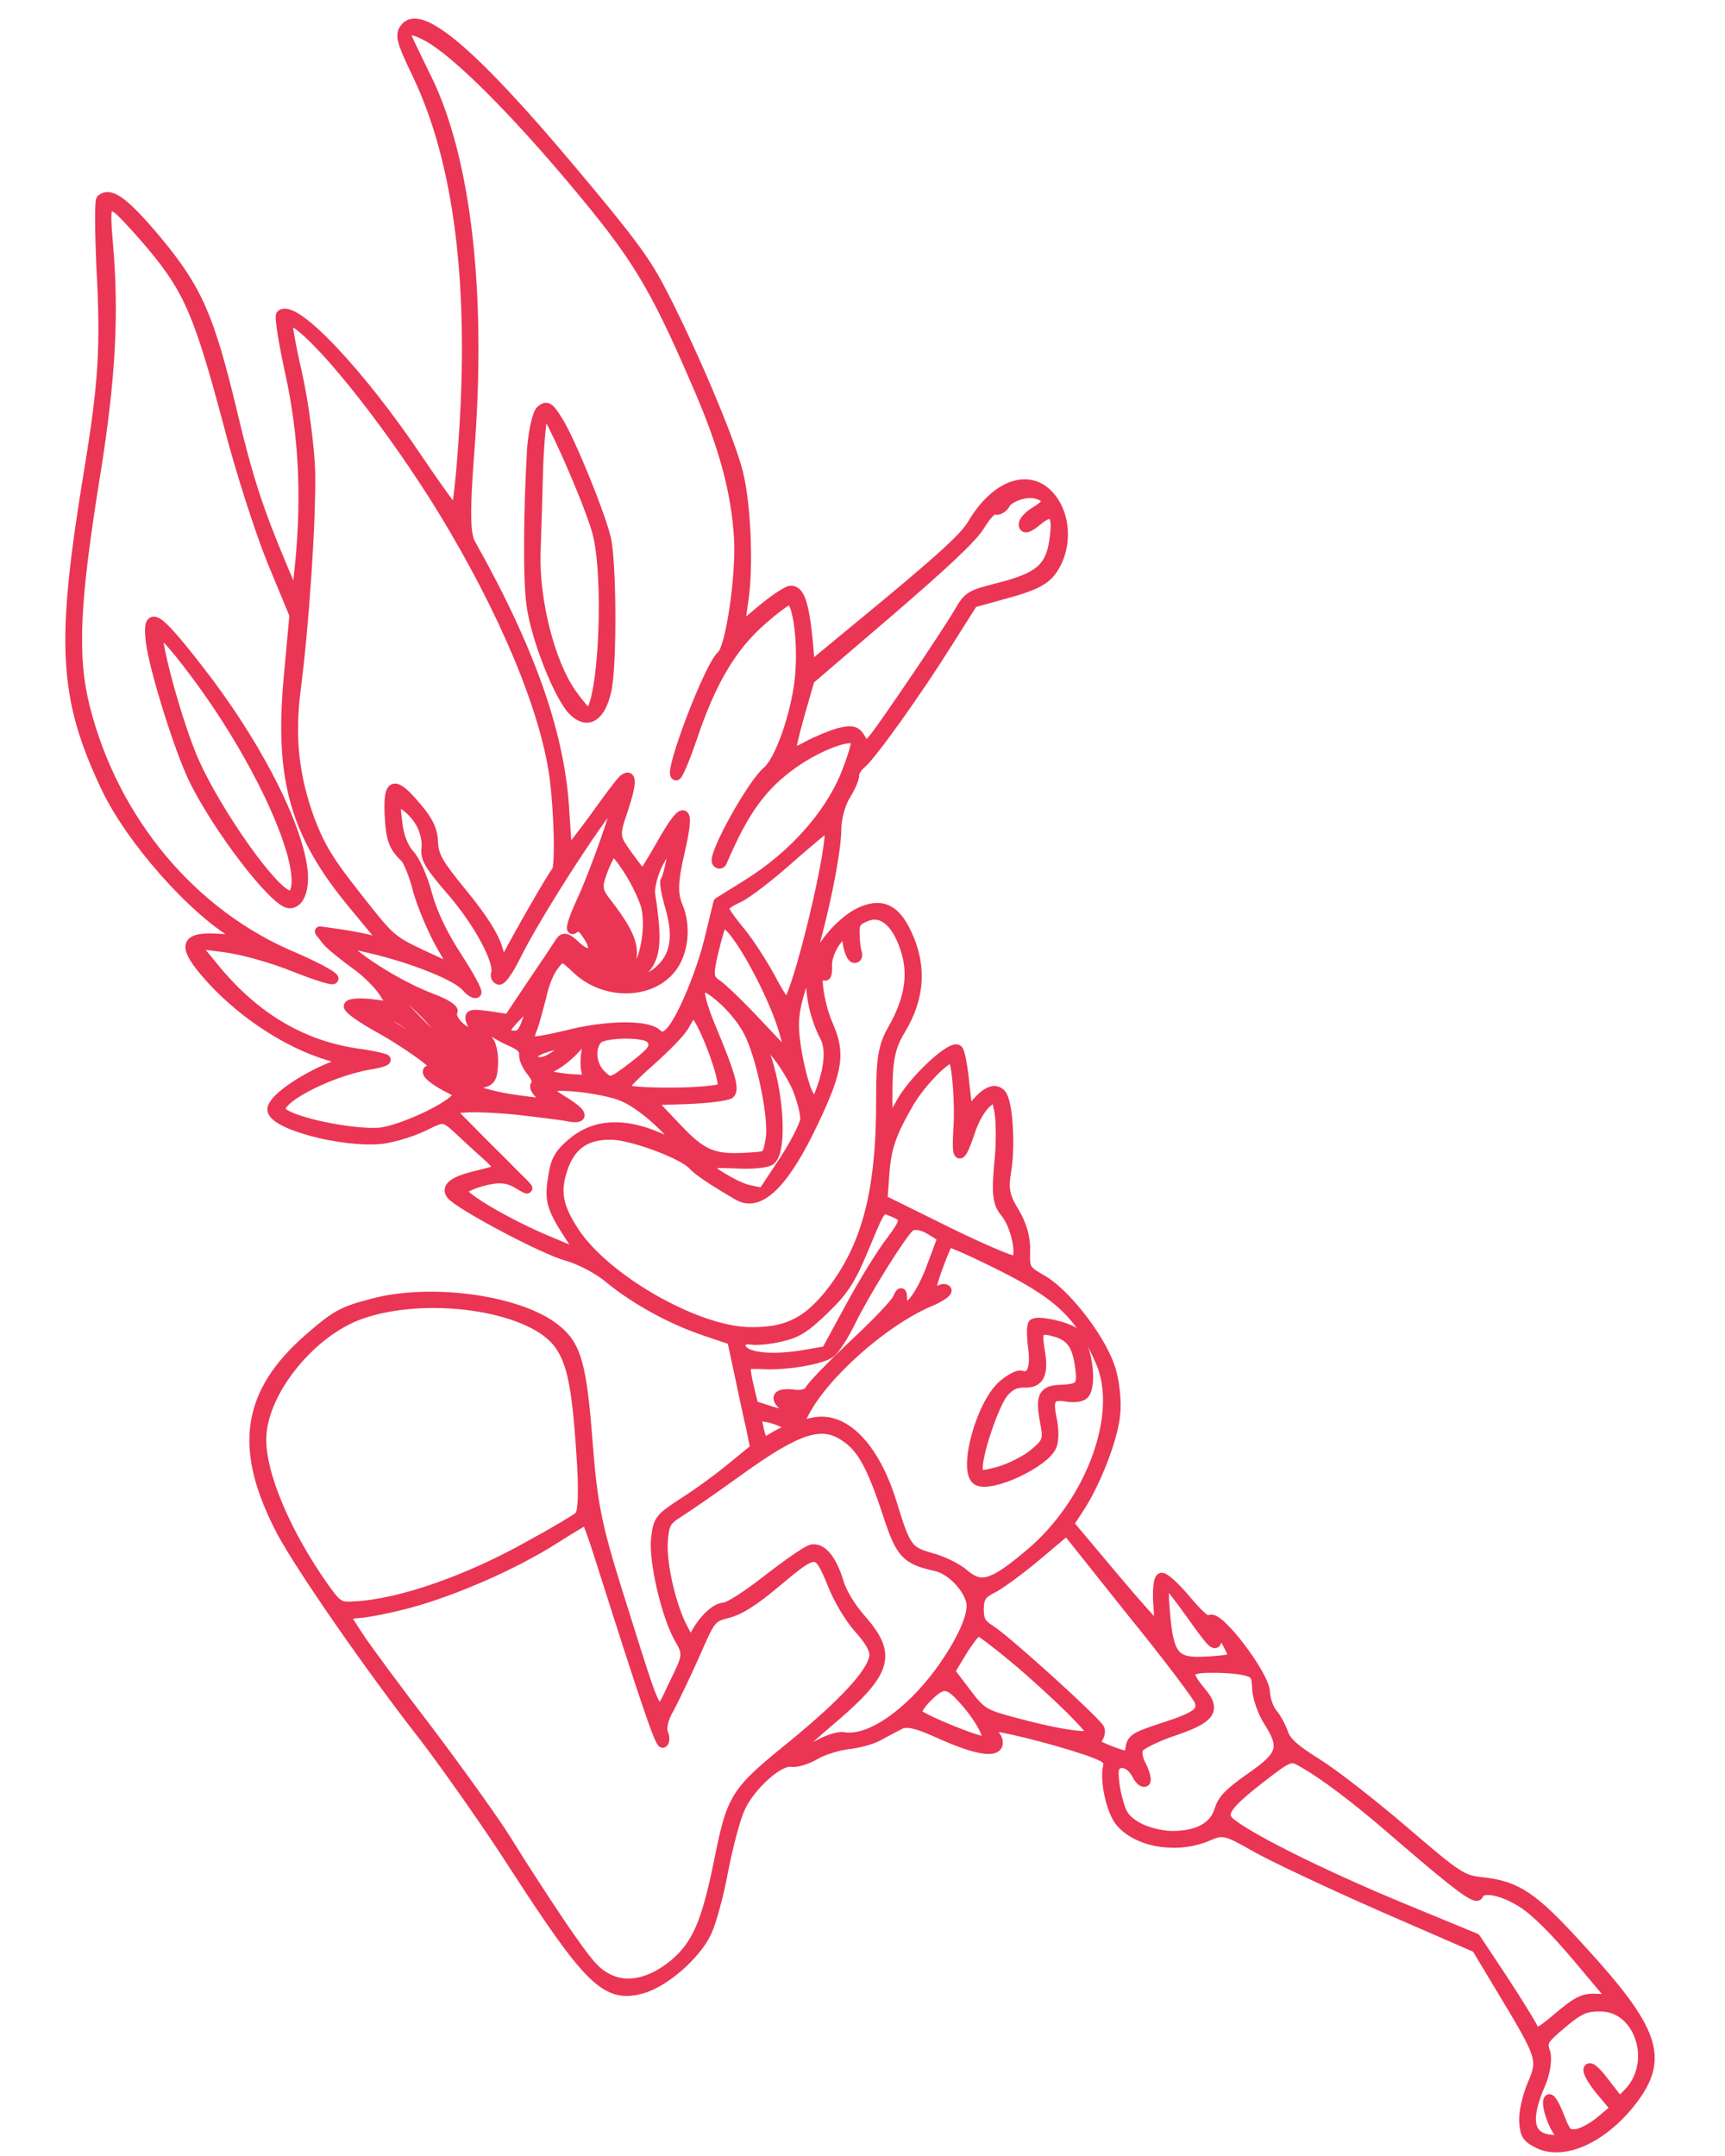 <?xml version="1.0" encoding="UTF-8" standalone="no"?>
<!DOCTYPE svg PUBLIC "-//W3C//DTD SVG 1.1//EN" "http://www.w3.org/Graphics/SVG/1.1/DTD/svg11.dtd">
<svg width="100%" height="100%" viewBox="0 0 440 550" version="1.1" xmlns="http://www.w3.org/2000/svg" xmlns:xlink="http://www.w3.org/1999/xlink" xml:space="preserve" xmlns:serif="http://www.serif.com/" style="fill-rule:evenodd;clip-rule:evenodd;stroke-linejoin:round;stroke-miterlimit:2;">
    <g id="ArtBoard1" transform="matrix(0.799,0,0,1,0,0)">
        <rect x="0" y="0" width="550" height="550" style="fill:none;"/>
        <g transform="matrix(0.125,0,0,-0.1,-138.525,550)">
            <g transform="matrix(0.886,0.745,-0.745,0.886,2744.26,-2078.83)">
                <path d="M2926,5328C2818,5184 2763,5127 2615,5000C2323,4750 2251,4656 2195,4444C2162,4320 2167,4111 2206,4005C2211,3991 2200,3998 2172,4024C2117,4077 2100,4069 2100,3991C2100,3880 2136,3755 2192,3671C2210,3643 2211,3637 2198,3643C2126,3670 2036,3680 2019,3663C1996,3640 2088,3508 2161,3458C2183,3444 2222,3427 2250,3420C2299,3408 2299,3408 2305,3362C2308,3336 2313,3298 2316,3278C2319,3257 2319,3240 2315,3240C2312,3240 2292,3249 2270,3260C2223,3284 2200,3285 2200,3264C2200,3234 2278,3041 2308,2998C2325,2973 2343,2930 2348,2899C2362,2826 2393,2745 2434,2677L2468,2621L2432,2553C2412,2516 2386,2467 2375,2445L2353,2405L2289,2406C2254,2406 2194,2410 2157,2415C2091,2423 2088,2422 2058,2394C2022,2360 1964,2246 1955,2190C1949,2155 1944,2150 1889,2126C1795,2085 1792,2058 1917,2360C1976,2501 1999,2543 2077,2652C2177,2791 2196,2832 2185,2888C2167,2987 2034,3136 1911,3193C1852,3221 1836,3225 1760,3224C1572,3222 1479,3139 1435,2935C1417,2848 1392,2585 1385,2385C1381,2303 1368,2148 1354,2041C1317,1742 1322,1690 1394,1656C1440,1634 1534,1635 1585,1659C1607,1669 1659,1705 1700,1739C1741,1772 1793,1809 1816,1820C1865,1844 1952,1847 1970,1825C1977,1817 1998,1808 2019,1804C2039,1801 2071,1787 2090,1775C2109,1762 2137,1749 2153,1746C2168,1743 2191,1738 2204,1735C2221,1732 2235,1714 2255,1673C2290,1599 2318,1560 2336,1560C2344,1560 2350,1569 2350,1580C2350,1591 2353,1600 2358,1600C2367,1599 2444,1493 2484,1427C2509,1385 2510,1377 2497,1367C2471,1347 2440,1287 2440,1257C2440,1197 2498,1130 2568,1109C2602,1099 2607,1093 2633,1022C2649,979 2707,854 2762,742L2863,539L2846,432C2819,261 2817,256 2764,229C2738,216 2708,193 2697,178C2680,155 2679,147 2689,123C2713,65 2804,39 2905,60C3023,85 3047,144 3036,392C3030,545 3018,585 2966,640C2934,673 2931,682 2905,840C2890,931 2867,1038 2854,1077C2836,1133 2833,1155 2840,1175C2846,1190 2850,1212 2850,1224C2850,1237 2858,1258 2868,1271C2891,1301 2899,1470 2877,1470C2869,1470 2865,1490 2865,1537C2865,1575 2861,1607 2855,1610C2850,1613 2832,1596 2815,1573C2799,1550 2783,1531 2780,1531C2777,1530 2775,1598 2775,1681L2775,1833L2815,1845C2879,1864 2972,1915 3009,1952C3028,1970 3052,2005 3063,2030C3091,2091 3097,2219 3077,2279C3061,2323 3061,2324 3089,2356C3108,2377 3120,2405 3125,2436C3131,2476 3139,2491 3171,2518C3215,2556 3270,2631 3270,2653C3270,2672 3251,2679 3215,2673C3184,2666 3184,2666 3232,2737C3247,2760 3260,2783 3260,2789C3260,2807 3145,2802 3090,2781C3063,2770 3040,2764 3040,2767C3040,2769 3063,2798 3091,2830C3130,2875 3154,2893 3191,2905C3273,2933 3322,2986 3341,3069C3352,3120 3337,3147 3291,3160C3243,3173 3162,3158 3125,3128C3096,3105 3066,3051 3055,3002C3049,2971 3015,2938 2962,2910C2939,2899 2938,2899 2945,2930C2949,2947 2969,2989 2989,3022C3021,3074 3039,3091 3103,3130C3195,3185 3331,3291 3368,3335C3383,3353 3412,3373 3432,3379C3453,3386 3472,3396 3475,3401C3479,3406 3491,3410 3503,3410C3534,3410 3701,3453 3819,3491L3920,3523L3990,3491C4044,3466 4069,3460 4093,3464C4152,3476 4200,3533 4200,3591C4200,3661 4127,3689 4032,3656C4002,3645 3940,3642 3773,3643L3553,3645L3588,3695C3633,3761 3645,3791 3628,3802C3621,3806 3586,3810 3551,3810L3488,3810L3538,3855C3594,3905 3677,4013 3707,4075C3740,4141 3807,4361 3837,4500C3852,4569 3855,4630 3855,4825C3855,5153 3830,5306 3778,5298C3758,5295 3752,5283 3732,5205C3679,4997 3529,4765 3285,4514C3228,4455 3178,4408 3176,4411C3173,4413 3178,4478 3186,4555C3210,4778 3198,4990 3160,4990C3155,4990 3125,4940 3093,4879C3030,4759 2950,4653 2846,4550L2780,4486L2805,4567C2844,4693 2873,4765 2939,4896C3036,5090 3054,5153 3055,5291C3055,5403 3046,5440 3020,5440C3015,5440 2973,5389 2926,5328ZM3034,5404C3037,5395 3040,5344 3040,5290C3040,5164 3022,5106 2916,4880C2870,4784 2816,4651 2795,4585L2757,4465L2656,4365C2498,4208 2447,4093 2446,3892L2445,3780L2425,3807C2414,3823 2393,3848 2378,3865L2351,3895L2350,3870C2350,3856 2357,3821 2364,3793C2372,3764 2376,3723 2373,3701L2368,3663L2335,3699C2316,3719 2298,3732 2294,3728C2290,3723 2299,3690 2313,3653C2328,3615 2344,3561 2350,3533C2362,3468 2384,3424 2410,3410C2427,3401 2435,3404 2455,3426C2469,3441 2480,3461 2480,3471C2480,3481 2485,3492 2490,3495C2496,3498 2500,3496 2500,3490C2500,3483 2507,3462 2516,3443C2529,3418 2530,3406 2521,3397C2515,3391 2510,3373 2510,3358C2510,3343 2505,3330 2499,3330C2492,3330 2490,3319 2493,3300C2499,3273 2495,3275 2447,3328C2400,3379 2369,3430 2345,3495C2341,3506 2336,3510 2333,3503C2331,3497 2336,3476 2344,3456C2359,3421 2358,3420 2337,3420C2291,3420 2198,3449 2166,3471C2115,3508 2030,3617 2030,3646C2030,3677 2165,3648 2247,3600C2265,3589 2280,3583 2280,3586C2280,3589 2262,3613 2239,3638C2159,3729 2120,3840 2120,3975L2121,4055L2168,4004C2194,3976 2235,3916 2259,3870C2284,3824 2305,3791 2307,3797C2309,3803 2293,3843 2271,3887C2158,4105 2159,4375 2272,4608C2323,4712 2403,4799 2625,4990C2782,5126 2879,5229 2970,5359C3015,5423 3024,5430 3034,5404ZM3804,5248C3829,5178 3844,5007 3844,4800C3844,4584 3833,4512 3764,4282C3721,4137 3677,4044 3615,3961C3563,3893 3446,3790 3421,3790C3385,3790 3161,3665 3174,3653C3176,3650 3213,3669 3256,3695C3366,3762 3450,3791 3536,3793C3576,3794 3611,3792 3615,3788C3628,3775 3576,3694 3520,3640C3463,3585 3370,3530 3334,3530C3289,3530 3120,3465 3120,3448C3120,3443 3123,3440 3128,3442C3239,3498 3304,3514 3389,3507C3459,3501 3533,3474 3527,3456C3525,3450 3494,3430 3458,3411C3372,3367 3255,3351 3142,3367L3065,3378L3005,3334C2940,3285 2839,3233 2801,3228C2783,3226 2776,3230 2774,3245C2770,3274 2699,3332 2619,3370C2581,3389 2550,3407 2550,3412C2550,3416 2560,3425 2573,3431C2585,3438 2611,3456 2632,3471C2652,3487 2681,3503 2698,3506C2726,3512 2727,3511 2732,3467C2741,3386 2816,3322 2888,3334C2932,3341 2977,3383 2991,3431C3000,3459 3019,3480 3074,3521C3156,3583 3147,3593 3046,3555C3008,3541 2977,3531 2976,3532C2975,3534 2976,3558 2978,3587C2982,3637 2983,3639 3036,3671C3088,3703 3103,3720 3078,3720C3071,3720 3023,3709 2973,3696C2922,3684 2880,3675 2880,3676C2880,3678 2903,3709 2930,3746C3033,3881 3104,4066 3155,4336C3159,4359 3194,4401 3278,4487C3527,4739 3694,4991 3741,5184C3752,5229 3763,5271 3765,5278C3773,5302 3788,5290 3804,5248ZM3174,4953C3195,4876 3187,4634 3156,4429C3117,4174 3048,3953 2968,3825C2924,3756 2847,3660 2835,3660C2827,3660 2692,3611 2628,3585C2611,3578 2611,3580 2627,3616C2638,3643 2644,3687 2645,3756C2646,3844 2650,3861 2668,3885C2684,3905 2690,3926 2690,3964C2690,4044 2679,4050 2636,3995C2601,3949 2596,3934 2600,3897C2600,3888 2590,3855 2575,3825C2561,3794 2544,3739 2537,3703L2525,3636L2491,3708C2458,3780 2458,3782 2462,3903C2465,4003 2471,4038 2492,4099C2527,4194 2574,4265 2652,4337C2761,4437 2919,4602 2985,4683C3020,4727 3072,4809 3102,4866C3131,4923 3158,4970 3162,4970C3166,4970 3171,4962 3174,4953ZM2675,3934C2672,3917 2661,3895 2650,3885C2633,3869 2630,3855 2631,3774C2632,3683 2612,3589 2589,3574C2584,3571 2582,3565 2585,3560C2588,3555 2614,3562 2644,3575C2745,3620 3040,3709 3040,3695C3040,3687 2898,3603 2835,3574C2797,3556 2773,3541 2783,3540C2798,3540 2801,3533 2798,3508C2794,3463 2766,3463 2762,3508C2759,3533 2755,3540 2742,3536C2733,3533 2685,3519 2635,3505L2545,3479L2518,3510C2485,3546 2484,3546 2476,3518C2471,3499 2468,3497 2460,3510C2447,3530 2447,3567 2461,3572C2467,3574 2460,3595 2445,3622C2414,3677 2385,3759 2375,3815L2368,3855L2413,3795C2470,3719 2520,3626 2520,3594C2520,3581 2524,3570 2528,3570C2532,3570 2540,3609 2546,3658C2553,3716 2566,3765 2584,3805C2600,3838 2612,3880 2611,3897C2610,3918 2619,3945 2637,3971C2663,4011 2664,4011 2673,3988C2677,3976 2679,3951 2675,3934ZM2400,3679C2407,3668 2413,3621 2414,3575C2416,3517 2421,3485 2433,3466C2448,3444 2448,3440 2436,3440C2415,3440 2392,3527 2387,3623C2384,3665 2384,3700 2386,3700C2388,3700 2394,3691 2400,3679ZM2375,3571C2379,3535 2390,3485 2401,3460C2420,3415 2420,3415 2401,3438C2390,3450 2374,3495 2364,3538C2355,3580 2341,3627 2334,3642C2312,3684 2318,3698 2344,3666C2361,3645 2370,3619 2375,3571ZM4115,3644C4132,3650 4170,3635 4182,3616C4199,3591 4190,3581 4156,3587C4137,3590 4120,3588 4116,3581C4111,3574 4121,3570 4144,3570C4191,3570 4191,3551 4145,3511C4100,3471 4067,3471 3986,3510C3926,3539 3922,3540 3883,3526C3833,3508 3607,3444 3564,3435C3535,3429 3533,3431 3537,3453C3541,3472 3535,3480 3508,3493C3490,3501 3458,3511 3438,3515C3417,3519 3400,3525 3401,3529C3401,3532 3431,3555 3468,3580L3535,3625L3765,3627C3931,3629 4008,3633 4040,3643C4070,3653 4087,3654 4091,3647C4095,3642 4106,3640 4115,3644ZM2959,3557C2955,3527 2945,3490 2937,3473C2914,3429 2854,3380 2822,3380L2795,3380L2827,3399C2860,3420 2871,3450 2875,3530C2876,3571 2880,3577 2915,3597C2937,3609 2957,3617 2960,3615C2964,3613 2963,3587 2959,3557ZM3050,3520C3031,3504 3012,3491 3007,3490C3003,3490 2989,3466 2976,3436C2948,3374 2913,3346 2863,3347C2824,3348 2790,3370 2828,3370C2877,3370 2902,3392 2961,3489C2969,3502 2996,3521 3020,3531C3083,3556 3089,3554 3050,3520ZM2610,3476C2610,3474 2596,3463 2578,3452C2554,3437 2542,3434 2533,3442C2511,3460 2518,3469 2558,3473C2578,3475 2598,3477 2603,3478C2607,3479 2610,3478 2610,3476ZM2433,3313C2463,3281 2498,3244 2509,3230C2533,3201 2537,3217 2519,3269C2513,3287 2510,3303 2513,3306C2524,3317 2609,3228 2630,3185C2643,3158 2653,3114 2656,3068C2660,2996 2660,2995 2646,3032C2607,3130 2551,3180 2478,3180C2439,3180 2424,3174 2396,3149C2357,3116 2350,3099 2341,3025L2335,2975L2299,3045C2254,3131 2213,3246 2223,3256C2227,3260 2250,3254 2273,3243C2305,3228 2320,3213 2328,3188C2339,3157 2339,3159 2334,3210C2332,3240 2326,3298 2323,3339L2317,3414L2347,3392C2364,3380 2402,3345 2433,3313ZM2600,3364L2625,3351L2593,3350C2552,3350 2530,3359 2530,3377C2530,3393 2555,3388 2600,3364ZM3251,3352C3311,3353 3360,3353 3360,3350C3360,3324 3050,3096 3036,3111C3034,3113 3038,3144 3046,3180C3053,3216 3060,3270 3060,3301C3060,3332 3063,3359 3066,3362C3069,3365 3087,3364 3107,3358C3127,3353 3192,3350 3251,3352ZM2619,3336L2665,3343L2633,3316C2615,3301 2600,3281 2600,3272C2600,3260 2592,3264 2569,3286C2552,3302 2534,3323 2529,3332C2520,3348 2522,3349 2546,3339C2561,3334 2594,3332 2619,3336ZM3050,3311C3050,3254 3021,3129 2993,3067L2965,3005L2959,3110C2956,3168 2950,3227 2946,3241C2939,3264 2944,3271 2987,3303C3013,3322 3038,3339 3043,3339C3047,3340 3050,3327 3050,3311ZM2725,3287C2752,3263 2762,3249 2757,3236C2751,3222 2739,3220 2688,3222C2627,3225 2625,3226 2622,3253C2618,3285 2643,3320 2670,3320C2679,3320 2704,3305 2725,3287ZM2936,3204C2940,3169 2938,3133 2930,3106C2911,3041 2850,2932 2818,2905C2788,2880 2788,2880 2762,2899C2691,2950 2679,2972 2674,3060L2669,3142L2734,3091C2770,3063 2806,3040 2813,3040C2827,3040 2842,3074 2875,3180C2906,3277 2925,3285 2936,3204ZM2865,3198C2852,3141 2819,3060 2808,3060C2788,3060 2640,3183 2640,3199C2640,3203 2678,3207 2724,3208C2770,3209 2818,3214 2831,3219C2869,3234 2872,3232 2865,3198ZM1878,3192C2020,3138 2170,2971 2170,2868C2170,2818 2144,2768 2052,2643C2005,2578 1971,2540 1959,2540C1949,2540 1893,2549 1835,2561C1681,2590 1532,2647 1454,2706C1425,2727 1423,2732 1427,2782C1439,2928 1481,3065 1533,3124C1600,3201 1768,3234 1878,3192ZM2556,3138C2591,3107 2650,3002 2650,2971C2650,2957 2662,2915 2683,2857C2701,2805 2778,2811 2917,2875C3030,2927 3057,2951 3076,3016C3092,3071 3139,3140 3140,3110C3140,3099 3145,3101 3158,3117C3167,3130 3191,3143 3210,3147L3245,3153L3226,3126C3217,3111 3212,3095 3216,3092C3220,3088 3225,3091 3227,3097C3230,3104 3240,3120 3250,3132C3265,3151 3272,3153 3296,3145C3333,3132 3339,3088 3312,3027C3290,2977 3247,2941 3178,2916C3140,2902 3117,2882 3065,2820C2930,2658 2826,2585 2695,2559C2616,2544 2567,2557 2506,2611C2418,2689 2339,2904 2354,3028C2362,3094 2379,3123 2423,3150C2471,3180 2513,3176 2556,3138ZM2936,2956C2927,2927 2912,2896 2903,2888C2893,2879 2850,2861 2806,2848L2728,2825L2709,2849C2691,2871 2665,2948 2672,2956C2674,2957 2697,2939 2723,2915C2749,2890 2778,2870 2788,2870C2822,2870 2901,2977 2931,3064L2945,3104L2948,3056C2950,3030 2944,2985 2936,2956ZM3240,2782C3240,2768 3188,2695 3147,2653C3101,2605 3106,2599 3165,2635C3187,2649 3217,2660 3233,2660L3261,2660L3244,2628C3234,2610 3201,2569 3168,2538C3121,2491 3110,2474 3110,2448C3110,2410 3075,2347 3058,2352C3051,2355 3018,2421 2983,2500L2920,2644L2958,2683C2999,2726 3029,2744 3104,2771C3156,2789 3240,2796 3240,2782ZM1552,2635C1643,2593 1780,2552 1885,2538C1929,2532 1966,2526 1967,2525C1968,2525 1956,2490 1939,2449C1811,2139 1772,2040 1780,2040C1785,2040 1791,2048 1794,2058C1798,2068 1817,2082 1838,2089C1858,2097 1912,2121 1957,2143C2038,2183 2038,2183 2073,2167C2097,2155 2135,2150 2197,2150C2315,2150 2317,2148 2292,2069C2279,2031 2272,1984 2273,1953C2274,1917 2270,1896 2260,1886C2235,1861 2145,1849 1995,1851C1829,1854 1820,1851 1700,1755C1597,1674 1551,1651 1487,1650C1420,1650 1371,1675 1352,1719C1339,1750 1339,1771 1349,1875C1356,1941 1368,2039 1376,2092C1384,2146 1394,2281 1400,2393C1405,2505 1412,2622 1416,2653L1423,2709L1451,2690C1466,2679 1511,2654 1552,2635ZM2920,2611C2937,2579 2933,2575 2873,2561C2841,2554 2769,2530 2713,2508L2611,2468L2568,2493C2490,2539 2452,2588 2479,2604C2484,2607 2494,2603 2501,2594C2508,2586 2532,2569 2554,2558C2587,2541 2607,2538 2666,2542C2725,2546 2752,2554 2816,2587C2911,2636 2907,2635 2920,2611ZM2483,2539C2520,2503 2593,2460 2617,2460C2629,2460 2665,2471 2696,2485C2762,2514 2904,2560 2928,2560C2939,2560 2951,2547 2958,2528C2964,2511 2969,2495 2967,2494C2966,2493 2936,2476 2902,2457C2836,2421 2786,2416 2812,2448C2823,2462 2822,2463 2805,2455C2794,2450 2731,2443 2665,2440C2599,2436 2538,2430 2529,2426C2520,2422 2507,2427 2495,2440C2470,2467 2457,2465 2462,2435C2469,2401 2459,2404 2432,2445L2410,2480L2430,2520C2441,2542 2453,2560 2456,2560C2458,2560 2471,2550 2483,2539ZM3017,2388C3085,2236 3093,2173 3059,2060C3023,1939 2841,1836 2665,1837C2559,1837 2535,1848 2527,1896C2524,1916 2509,1950 2494,1971C2464,2015 2465,2024 2506,2120C2556,2239 2549,2335 2486,2367L2455,2383L2485,2396C2573,2433 2748,2438 2854,2406C2879,2398 2900,2396 2900,2401C2900,2406 2893,2410 2885,2410C2858,2410 2869,2424 2918,2452C2944,2467 2968,2479 2971,2479C2974,2480 2995,2438 3017,2388ZM2440,2400C2440,2392 2432,2390 2418,2394C2405,2397 2389,2400 2382,2400C2373,2400 2373,2407 2385,2431L2401,2461L2421,2437C2431,2423 2440,2406 2440,2400ZM2298,2391C2453,2379 2504,2358 2521,2300C2535,2255 2526,2211 2481,2099C2450,2021 2451,2003 2490,1952C2512,1925 2516,1870 2500,1839C2486,1814 2429,1786 2349,1766C2234,1738 2128,1749 2092,1793C2084,1802 2058,1812 2034,1816C1953,1828 1977,1840 2082,1840C2258,1840 2291,1860 2289,1966C2288,2001 2294,2040 2304,2062C2325,2111 2324,2146 2303,2155C2293,2159 2241,2164 2186,2166C2132,2168 2082,2174 2074,2181C2060,2192 2021,2190 1986,2175C1969,2167 1967,2170 1974,2200C1984,2254 2029,2342 2063,2378C2092,2408 2099,2411 2135,2406C2157,2403 2230,2396 2298,2391ZM2674,1825L2763,1825L2757,1595C2755,1469 2749,1357 2745,1348C2735,1324 2718,1325 2642,1356C2585,1379 2576,1380 2561,1366C2546,1353 2543,1355 2523,1391C2506,1422 2505,1430 2516,1430C2524,1430 2533,1436 2536,1443C2541,1457 2506,1718 2492,1765C2484,1789 2487,1799 2503,1818C2520,1837 2530,1839 2555,1833C2571,1829 2625,1825 2674,1825ZM2493,1685C2502,1636 2512,1559 2516,1516C2521,1451 2520,1439 2509,1446C2490,1458 2452,1502 2402,1574C2362,1631 2359,1638 2362,1694L2365,1753L2415,1770C2443,1779 2468,1784 2471,1781C2474,1778 2484,1735 2493,1685ZM2349,1679C2350,1627 2339,1579 2327,1583C2316,1586 2251,1709 2250,1727C2250,1734 2268,1740 2293,1742C2340,1745 2348,1737 2349,1679ZM2854,1508C2847,1419 2848,1416 2865,1430C2881,1444 2882,1442 2875,1410C2871,1391 2866,1373 2865,1372C2863,1370 2841,1383 2816,1402C2752,1449 2753,1467 2827,1568C2840,1585 2853,1600 2856,1600C2859,1600 2858,1558 2854,1508ZM2867,1333C2879,1316 2878,1310 2859,1286C2848,1271 2836,1240 2833,1217C2824,1148 2808,1138 2723,1146C2663,1151 2645,1149 2624,1136C2591,1114 2549,1123 2505,1161C2486,1178 2466,1207 2460,1226C2450,1256 2451,1267 2470,1306C2483,1331 2499,1354 2507,1357C2527,1365 2542,1341 2535,1313C2532,1300 2534,1290 2539,1290C2543,1290 2550,1304 2554,1320C2557,1337 2566,1353 2575,1356C2583,1359 2621,1350 2659,1335C2738,1304 2760,1309 2760,1360C2760,1419 2769,1424 2813,1387C2835,1369 2859,1345 2867,1333ZM2831,1102C2851,1050 2871,964 2890,844C2918,671 2930,619 2941,626C2959,637 2990,598 3005,547C3015,514 3020,454 3020,376L3020,257L2994,281C2973,301 2959,305 2904,305C2844,305 2839,307 2844,325C2847,336 2855,392 2862,450L2874,556L2788,721C2709,874 2640,1030 2625,1093C2616,1129 2637,1136 2740,1132C2817,1129 2822,1127 2831,1102ZM2989,264C3055,208 3007,89 2915,78L2885,75L2887,128C2889,160 2886,178 2880,175C2874,172 2870,147 2870,119L2870,70L2827,70C2803,70 2776,76 2766,83C2750,95 2750,99 2763,138C2771,161 2774,180 2770,180C2760,180 2740,133 2740,108C2740,88 2739,87 2720,105C2679,142 2697,179 2778,219C2802,231 2825,252 2830,265C2839,288 2845,290 2899,290C2948,290 2964,286 2989,264Z" style="fill:rgb(235,53,84);fill-rule:nonzero;stroke:rgb(235,53,84);stroke-width:22.68px;"/>
            </g>
            <g transform="matrix(0.886,0.745,-0.745,0.886,2744.26,-2078.83)">
                <path d="M2476,4623C2443,4571 2374,4407 2355,4334C2325,4217 2316,4010 2339,3987C2356,3970 2390,3991 2415,4034C2469,4126 2510,4315 2517,4506C2523,4664 2516,4684 2476,4623ZM2507,4513C2498,4342 2460,4162 2413,4062C2386,4005 2356,3980 2346,4006C2327,4056 2350,4277 2385,4380C2417,4476 2490,4630 2503,4630C2509,4630 2511,4587 2507,4513Z" style="fill:rgb(235,53,84);fill-rule:nonzero;stroke:rgb(235,53,84);stroke-width:22.68px;"/>
            </g>
            <g transform="matrix(0.886,0.745,-0.745,0.886,2744.26,-2078.83)">
                <path d="M3394,4408C3298,4306 3202,4194 3172,4146C3132,4084 3088,3951 3092,3908C3096,3864 3129,3859 3176,3895C3221,3929 3365,4102 3391,4152C3416,4202 3467,4360 3476,4415C3482,4455 3480,4460 3463,4460C3453,4460 3422,4436 3394,4408ZM3464,4423C3444,4338 3406,4219 3386,4175C3343,4083 3157,3880 3115,3880C3111,3880 3110,3907 3113,3941C3120,4022 3182,4150 3252,4228C3281,4260 3338,4324 3378,4369C3418,4413 3456,4450 3461,4450C3466,4450 3467,4438 3464,4423Z" style="fill:rgb(235,53,84);fill-rule:nonzero;stroke:rgb(235,53,84);stroke-width:22.68px;"/>
            </g>
            <g transform="matrix(0.886,0.745,-0.745,0.886,2744.26,-2078.83)">
                <path d="M2965,2180C2940,2141 2918,2130 2905,2150C2902,2156 2882,2160 2862,2160C2797,2160 2670,2071 2683,2036C2695,2004 2822,1970 2857,1989C2868,1994 2885,2015 2895,2034C2917,2075 2929,2078 2953,2050C2962,2039 2976,2030 2983,2030C3012,2030 3065,2118 3055,2150C3047,2174 3011,2220 2999,2220C2994,2220 2979,2202 2965,2180ZM3024,2178C3045,2148 3044,2124 3019,2084C2995,2045 2987,2043 2953,2069C2922,2094 2909,2089 2881,2040C2861,2003 2855,2000 2817,2000C2794,2000 2755,2009 2731,2020C2692,2038 2689,2042 2701,2057C2723,2083 2817,2140 2850,2147C2872,2151 2886,2147 2900,2135C2925,2112 2945,2121 2971,2165C2995,2206 3003,2208 3024,2178Z" style="fill:rgb(235,53,84);fill-rule:nonzero;stroke:rgb(235,53,84);stroke-width:22.68px;"/>
            </g>
        </g>
    </g>
</svg>
